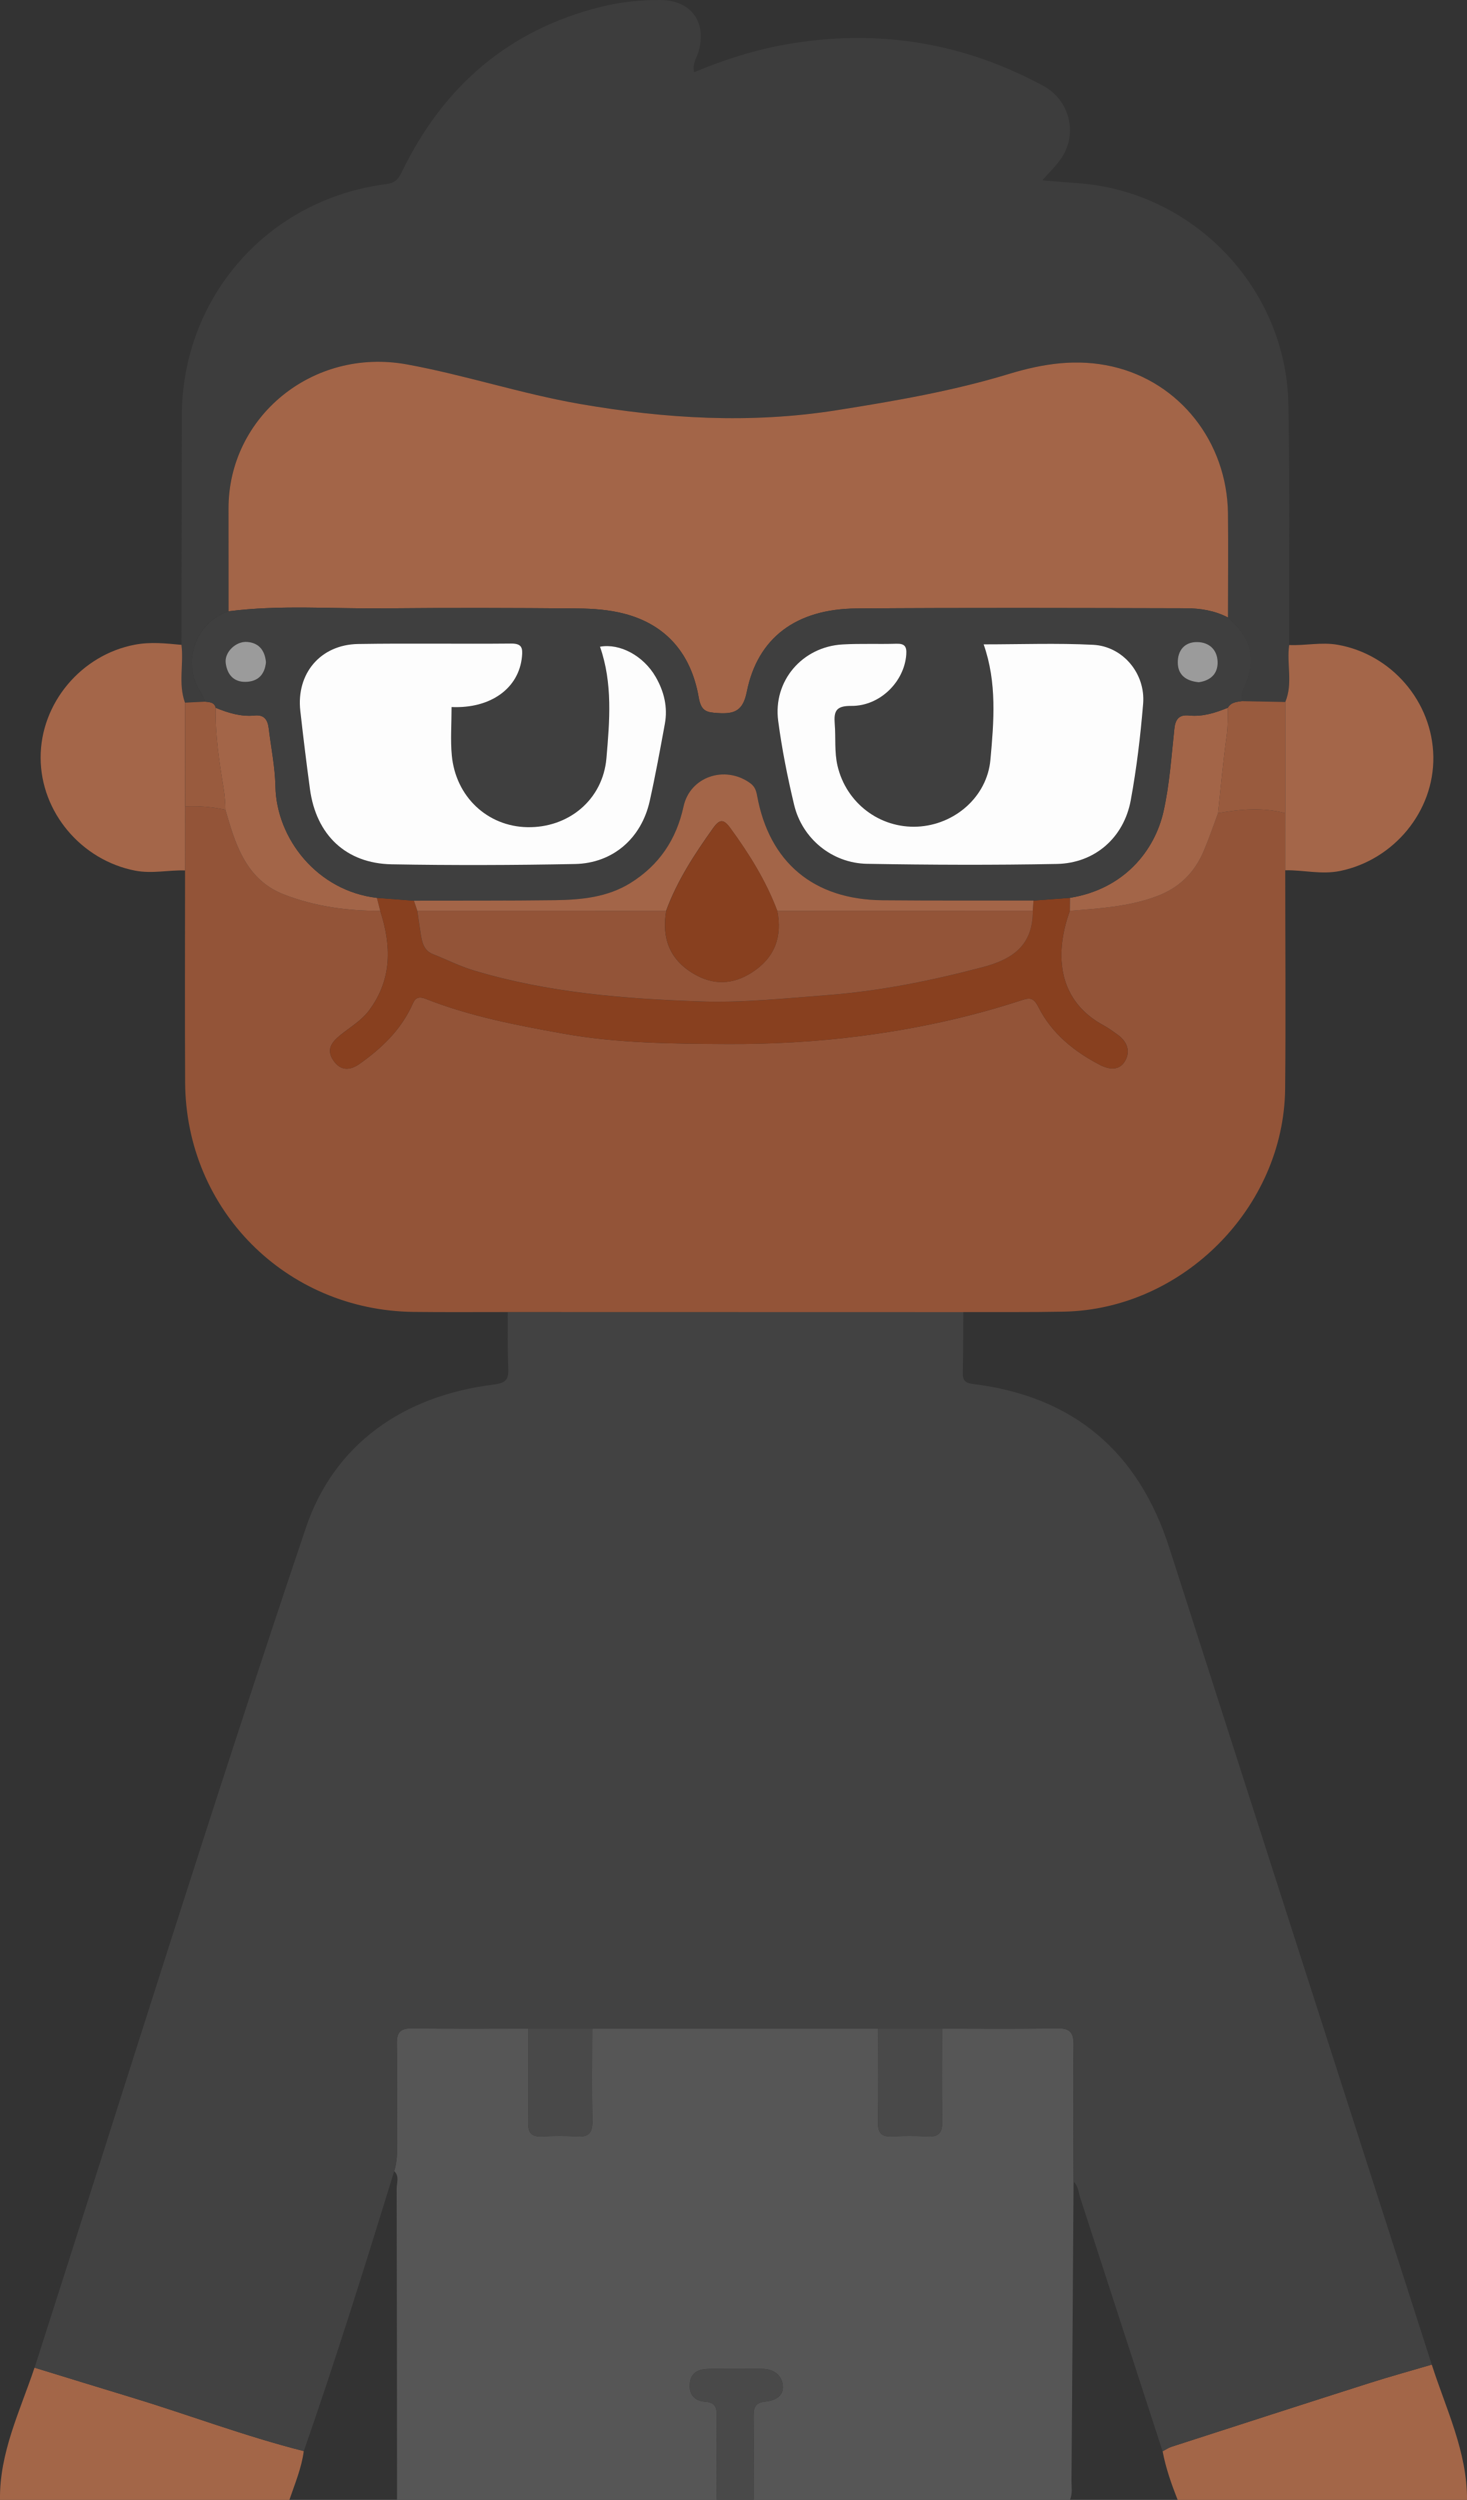 <?xml version="1.0" encoding="UTF-8"?>
<svg id="b" data-name="Layer 2" xmlns="http://www.w3.org/2000/svg" width="435.89" height="742.39" viewBox="0 0 435.89 742.39">
  <rect x="0" y="0" width="435.89" height="742.39" fill="#333333" stroke="none"/>
  <defs>
    <style>
      .d {
        fill: #3f3f3f;
      }

      .d, .e, .f, .g, .h, .i, .j, .k, .l, .m, .n, .o, .p {
        stroke-width: 0px;
      }

      .e {
        fill: #88401f;
      }

      .f {
        fill: #9b9b9b;
      }

      .g {
        fill: #935438;
      }

      .h {
        fill: #494949;
      }

      .i {
        fill: #a46649;
      }

      .j {
        fill: #a36548;
      }

      .k {
        fill: #3d3d3d;
      }

      .l {
        fill: #424242;
      }

      .m {
        fill: #565656;
      }

      .n {
        fill: #fdfdfd;
      }

      .o {
        fill: #a36648;
      }

      .p {
        fill: #995b3e;
      }
    </style>
  </defs>
  <g id="c" data-name="Layer 1">
    <g>
      <path class="m" d="m317.92,742.39h-93.98c0-8.16.05-16.31-.02-24.47-.02-2.55.12-4.41,3.49-4.74,2.58-.25,5.6-1.45,5.19-4.87-.38-3.2-2.91-4.79-6.06-4.86-5.32-.12-10.65-.15-15.97.01-2.76.08-5.3.85-5.61,4.38-.31,3.4,1.56,5.16,4.52,5.37,3.39.23,3.52,2.15,3.49,4.71-.07,8.16-.02,16.31-.02,24.47h-94.98c-.02-30.82-.03-61.63-.11-92.45,0-1.73.89-3.67-.74-5.2.71-2.24.89-4.54.88-6.88-.04-10.32.1-20.63-.08-30.95-.06-3.51,1.15-4.62,4.61-4.57,11.48.17,22.96.07,34.44.07,0,9.32.08,18.63-.04,27.95-.04,3,.99,4.24,4.05,4.09,3.48-.17,7-.22,10.47.01,3.51.24,4.64-1.12,4.57-4.59-.18-9.15-.06-18.3-.05-27.45,28.32,0,56.64,0,84.96,0,0,9.32.09,18.63-.04,27.95-.04,3,1.01,4.23,4.05,4.08,3.48-.17,7-.22,10.47.01,3.52.24,4.64-1.13,4.57-4.6-.18-9.15-.06-18.3-.06-27.45,11.32,0,22.64.14,33.95-.09,3.93-.08,5.18,1.11,5.12,5.09-.2,13.48-.03,26.96,0,40.44-.2,29.54-.39,59.09-.62,88.63-.02,1.97.38,3.99-.46,5.9Z"/>
      <path class="o" d="m425.42,702.19c4.23,13.21,10.54,25.87,10.48,40.2h-85.98c-1.85-4.7-3.53-9.46-4.47-14.44.88-.46,1.72-1.05,2.65-1.35,19.57-6.33,39.14-12.66,58.74-18.9,6.16-1.96,12.39-3.68,18.59-5.5Z"/>
      <path class="o" d="m0,742.39c-.2-14.04,5.96-26.42,10.26-39.28,9.53,2.92,19.05,5.87,28.59,8.76,17.17,5.21,33.98,11.62,51.41,16.01-.66,5.07-2.66,9.73-4.28,14.52H0Z"/>
      <path class="h" d="m212.95,742.39c0-8.16-.05-16.31.02-24.47.02-2.55-.11-4.48-3.49-4.71-2.96-.2-4.83-1.97-4.52-5.37.32-3.54,2.85-4.3,5.61-4.38,5.32-.16,10.65-.13,15.97-.01,3.15.07,5.68,1.65,6.06,4.86.41,3.43-2.61,4.62-5.19,4.87-3.37.33-3.51,2.19-3.49,4.74.07,8.16.02,16.31.02,24.47h-11Z"/>
      <path class="l" d="m345.44,727.95c-8.14-25.06-16.27-50.11-24.43-75.16-.55-1.68-.6-3.59-2-4.92-.03-13.48-.19-26.96,0-40.44.06-3.98-1.2-5.17-5.12-5.09-11.31.23-22.63.08-33.95.09-6.33,0-12.67,0-19,0-28.32,0-56.64,0-84.96,0-6.33,0-12.67,0-19,0-11.48,0-22.96.1-34.44-.07-3.46-.05-4.67,1.05-4.61,4.57.18,10.31.04,20.63.08,30.95,0,2.35-.16,4.64-.88,6.88-8.58,27.83-17.27,55.63-26.86,83.13-17.43-4.39-34.23-10.8-51.41-16.01-9.54-2.89-19.06-5.84-28.59-8.76,26.72-83.2,52.67-166.65,80.62-249.43,8.39-24.87,28.98-39.19,55.72-42.51,3.9-.48,4.58-1.66,4.42-5.06-.27-5.48-.13-10.99-.17-16.48,45.12.01,90.25.02,135.37.03-.04,6-.01,11.99-.15,17.99-.05,2.29.71,3.05,3.08,3.34,29.83,3.69,49.1,20.08,58.27,48.63,25.97,80.87,51.99,161.72,77.99,242.57-6.2,1.83-12.43,3.54-18.59,5.5-19.6,6.24-39.17,12.58-58.74,18.9-.93.3-1.77.89-2.65,1.35Z"/>
      <path class="g" d="m286.22,389.66c-45.12-.01-90.25-.02-135.37-.03-9.33,0-18.66.07-27.98-.04-37.87-.45-67.66-30.33-67.86-68.14-.11-20.99-.02-41.98-.02-62.97,0-6.33,0-12.66.01-18.99,4.04-.24,8.03.12,11.98.99.38,1.26.75,2.52,1.13,3.79,2.73,9.14,6.52,17.53,16.19,21.32,9.2,3.6,18.83,4.92,28.67,4.88,3.31,10.28,3.59,20.21-3.2,29.43-2.33,3.17-5.67,5.08-8.63,7.47-2.57,2.07-4.32,4.34-2.07,7.58,2.16,3.12,4.92,3,7.79.97,6.32-4.47,11.82-9.67,15.28-16.76.83-1.7,1.23-3.76,4.26-2.57,13.18,5.21,26.99,7.85,40.91,10.35,16.13,2.9,32.42,3.01,48.57,3.1,13.13.07,26.45-.65,39.66-2.35,16.2-2.09,32.01-5.46,47.49-10.49,2.77-.9,3.92-1.28,5.55,1.93,3.93,7.76,10.55,13.11,18.2,17.09,2.67,1.39,5.78,1.87,7.52-1.16,1.7-2.97.56-5.81-2.24-7.82-1.35-.97-2.7-1.96-4.16-2.75-13.15-7.12-14.94-20.35-10.01-34.02,8.69-.71,17.36-1.19,25.71-4.29,6.85-2.54,11.38-7.09,14.12-13.63,1.52-3.64,2.79-7.38,4.18-11.08,6.66-1.18,13.33-1.78,19.99.01,0,5.64,0,11.29-.01,16.93,0,21.64.19,43.28-.03,64.92-.36,35.25-30.42,65.46-65.68,66.18-9.98.2-19.97.1-29.96.13Z"/>
      <path class="k" d="m53.92,191.5c.03-22.66.05-45.32.1-67.98.07-35.36,25.67-64.43,60.87-68.86,2.99-.38,3.74-2.06,4.78-4.16,12.28-24.98,31.49-41.6,58.73-48.43C184.22.6,190.17-.02,196.18,0c9.14.04,13.91,6.52,11.37,15.35-.53,1.85-1.89,3.53-1.32,6.1,8.96-3.74,18.05-6.64,27.49-8.29,26.86-4.69,52.31-.64,76.31,12.36,7.76,4.2,10.3,14.1,5.32,21.47-1.46,2.16-3.41,4-5.64,6.57,3.74.3,7.06.6,10.39.83,34.39,2.36,62.08,31.08,62.72,65.68.44,23.82.17,47.65.22,71.47-.81,5.61,1.17,11.41-1.15,16.91-4.33-.08-8.65-.17-12.98-.25.01-1.32.09-2.57.68-3.84,3.94-8.45,2.46-14.82-4.76-21,.01-10.32.14-20.64,0-30.96-.26-21.15-14.35-38.98-34.33-43.56-10.48-2.4-20.46-.93-30.81,2.22-16.65,5.06-33.85,8.02-51.1,10.75-25.64,4.06-50.88,2.55-76.27-1.85-17.39-3.01-34.16-8.61-51.43-11.75-28.15-5.13-53.1,15.72-53.02,42.85.03,10.15.02,20.31.02,30.46-10.12,3.34-13.81,15.53-8.45,23.79.61.94,1.01,2.02,1.51,3.03-2,.1-4.01.2-6.01.3-2.04-5.62-.33-11.46-1.04-17.16Z"/>
      <path class="i" d="m381.9,208.46c2.32-5.51.34-11.31,1.15-16.91,4.79.22,9.5-.93,14.39-.08,15.97,2.79,28.21,16.88,28.45,33.27.24,16.26-11.78,30.62-27.68,33.9-5.61,1.16-10.89-.32-16.33-.2,0-5.65,0-11.29.01-16.94,0-11.01,0-22.02,0-33.03Z"/>
      <path class="i" d="m53.92,191.5c.71,5.7-1,11.54,1.04,17.16.01,10.28.03,20.56.04,30.84,0,6.33,0,12.66-.01,18.99-4.94-.16-9.77,1.04-14.83.06-15.92-3.08-28.06-17.3-28.09-33.54-.03-16.22,12.1-30.56,28.01-33.56,4.7-.89,9.23-.38,13.84.05Z"/>
      <path class="h" d="m156.97,602.42c6.33,0,12.67,0,19,0,0,9.15-.13,18.3.05,27.45.07,3.47-1.06,4.83-4.57,4.59-3.48-.24-6.99-.19-10.47-.01-3.05.15-4.09-1.09-4.05-4.09.12-9.31.04-18.63.04-27.95Z"/>
      <path class="h" d="m260.93,602.42c6.33,0,12.67,0,19,0,0,9.15-.13,18.3.06,27.45.07,3.46-1.05,4.83-4.57,4.6-3.48-.24-6.99-.19-10.47-.01-3.05.15-4.09-1.08-4.05-4.08.12-9.31.04-18.63.04-27.95Z"/>
      <path class="e" d="m317.89,270.48c-4.92,13.67-3.14,26.9,10.01,34.02,1.46.79,2.81,1.78,4.16,2.75,2.8,2.01,3.94,4.86,2.24,7.82-1.74,3.03-4.85,2.55-7.52,1.16-7.65-3.98-14.27-9.33-18.2-17.09-1.63-3.22-2.79-2.83-5.55-1.93-15.48,5.02-31.29,8.4-47.49,10.49-13.21,1.71-26.53,2.43-39.66,2.35-16.15-.09-32.44-.21-48.57-3.1-13.92-2.5-27.73-5.13-40.91-10.35-3.03-1.2-3.43.87-4.26,2.57-3.46,7.09-8.96,12.3-15.28,16.76-2.87,2.03-5.63,2.15-7.79-.97-2.25-3.25-.5-5.52,2.07-7.58,2.96-2.38,6.3-4.3,8.63-7.47,6.79-9.22,6.51-19.14,3.2-29.43-.33-1.28-.65-2.56-.98-3.84,3.66.28,7.33.55,10.99.83.34,1,.67,2,1.01,3,.34,2.29.65,4.58,1.02,6.86.4,2.49.87,4.93,3.65,6.03,4.01,1.58,7.9,3.56,12.01,4.8,22.07,6.65,44.85,8.48,67.72,9.24,12.43.42,24.82-.93,37.21-1.87,15.73-1.19,31.03-4.29,46.28-8.29,9.35-2.46,15-6.7,14.99-16.78.07-1.01.15-2.02.22-3.02,3.61-.27,7.21-.54,10.82-.8-.01,1.29-.02,2.57-.04,3.86Z"/>
      <path class="j" d="m317.89,270.48c.01-1.29.02-2.57.04-3.86,16.13-2.58,25.19-14.08,27.79-25.63,1.8-8.02,2.34-16.33,3.22-24.54.31-2.89,1.41-4.27,4.35-3.97,4.09.42,7.85-.8,11.56-2.31-.04,2.79.02,5.55-.37,8.36-1.06,7.62-1.74,15.3-2.57,22.95-1.38,3.7-2.65,7.44-4.18,11.08-2.74,6.54-7.27,11.09-14.12,13.63-8.35,3.1-17.03,3.58-25.71,4.29Z"/>
      <path class="j" d="m111.99,266.64c.33,1.28.65,2.56.98,3.84-9.84.03-19.47-1.29-28.67-4.88-9.67-3.79-13.46-12.18-16.19-21.32-.38-1.26-.75-2.52-1.13-3.79-.05-2.13-.19-4.23-.54-6.36-1.3-7.92-2.52-15.87-2.36-23.94,3.72,1.52,7.51,2.71,11.61,2.29,2.85-.29,3.84,1.35,4.14,3.79.7,5.76,1.88,11.5,2,17.27.31,15.59,12.51,31.05,30.17,33.1Z"/>
      <path class="p" d="m361.9,241.48c.83-7.65,1.51-15.33,2.57-22.95.39-2.81.33-5.57.37-8.36.9-1.61,2.52-1.71,4.07-1.96,4.33.08,8.65.17,12.98.25,0,11.01,0,22.02,0,33.03-6.66-1.8-13.33-1.2-19.99-.01Z"/>
      <path class="p" d="m64.09,210.19c-.16,8.07,1.07,16.02,2.36,23.94.35,2.14.49,4.23.54,6.36-3.95-.88-7.94-1.23-11.98-.99-.01-10.28-.03-20.56-.04-30.84,2-.1,4.01-.2,6.01-.3,1.29.18,2.71.14,3.11,1.83Z"/>
      <path class="j" d="m67.92,181.53c0-10.15,0-20.31-.02-30.46-.08-27.13,24.87-47.98,53.02-42.85,17.27,3.15,34.04,8.74,51.43,11.75,25.38,4.39,50.63,5.91,76.27,1.85,17.25-2.73,34.45-5.69,51.1-10.75,10.35-3.15,20.33-4.62,30.81-2.22,19.98,4.58,34.06,22.41,34.33,43.56.13,10.32,0,20.64,0,30.96-3.92-2.06-8.23-2.73-12.53-2.74-32.61-.07-65.22-.19-97.83.06-17.97.14-29.4,8.75-32.59,24.75-1.13,5.65-3.64,6.65-8.57,6.32-3.36-.22-5-.48-5.72-4.66-2.18-12.62-9.37-21.55-22.15-24.86-4.44-1.15-9.18-1.51-13.79-1.55-19.3-.17-38.6-.22-57.9-.03-15.28.15-30.59-1.09-45.83.87Z"/>
      <path class="d" d="m67.92,181.53c15.24-1.96,30.55-.72,45.83-.87,19.3-.19,38.6-.14,57.9.03,4.61.04,9.36.4,13.79,1.55,12.77,3.31,19.97,12.24,22.15,24.86.72,4.18,2.36,4.44,5.72,4.66,4.93.32,7.45-.67,8.57-6.32,3.2-16,14.63-24.61,32.59-24.75,32.61-.25,65.22-.13,97.83-.06,4.3,0,8.61.68,12.53,2.74,7.22,6.18,8.7,12.55,4.76,21-.59,1.28-.67,2.53-.68,3.84-1.55.25-3.17.35-4.07,1.96-3.71,1.51-7.47,2.73-11.56,2.31-2.94-.3-4.04,1.08-4.35,3.97-.88,8.21-1.42,16.52-3.22,24.54-2.6,11.55-11.66,23.05-27.79,25.63-3.61.27-7.21.54-10.82.81-14.98-.02-29.95.05-44.92-.09-20.42-.19-33.61-11.25-37.21-31.06-.28-1.56-.71-2.75-2.07-3.73-7.51-5.4-17.86-1.92-19.79,6.95-2.13,9.79-7.23,17.39-15.7,22.68-6.88,4.3-14.67,5.04-22.49,5.14-13.97.19-27.95.12-41.92.15-3.66-.28-7.33-.55-10.99-.83-17.66-2.05-29.86-17.51-30.17-33.1-.11-5.77-1.3-11.51-2-17.27-.3-2.44-1.29-4.08-4.14-3.79-4.09.42-7.89-.77-11.61-2.29-.4-1.69-1.82-1.65-3.11-1.83-.5-1.01-.9-2.09-1.51-3.03-5.37-8.26-1.67-20.45,8.45-23.79Zm224.36,9.82c3.99,11.38,3.04,22.91,2,34.28-1.01,11.02-10.65,19.29-21.64,19.83-11.26.56-21.2-7.02-23.78-18.04-.97-4.12-.49-8.29-.83-12.42-.31-3.82.36-5.43,4.89-5.39,8.56.08,15.77-7.19,16.36-15.22.18-2.4-.45-3.32-2.92-3.25-5.32.16-10.67-.09-15.98.21-11.98.68-20.73,10.82-19.16,22.69,1.11,8.38,2.77,16.72,4.74,24.95,2.39,10.01,11.25,17.33,21.66,17.51,18.81.33,37.63.42,56.44.04,11.24-.22,19.87-7.78,21.92-18.9,1.75-9.47,2.9-19.08,3.68-28.68.73-8.97-6.04-17.06-14.88-17.5-10.78-.53-21.6-.13-32.5-.13Zm-158.1,18.62c11.64.51,19.99-5.57,20.91-14.93.25-2.57,0-3.96-3.2-3.93-15.15.15-30.31-.11-45.46.13-11.2.18-18.44,8.76-17.2,19.85.87,7.77,1.82,15.52,2.87,23.27,1.84,13.6,10.68,22.06,24.31,22.31,18.14.33,36.3.27,54.44-.09,11.25-.22,19.72-7.63,22.19-18.65,1.71-7.61,3.1-15.3,4.51-22.98.91-4.95-.24-9.61-2.71-13.9-3.64-6.33-10.67-10.07-16.56-9,3.8,10.84,2.86,22.07,1.91,33.1-1.07,12.4-11.32,20.74-23.54,20.49-11.82-.24-21.24-9.02-22.4-21.28-.44-4.61-.07-9.3-.07-14.39Zm-55.14-13.32c-.34-3.51-2.09-5.74-5.58-6.02-3.38-.27-6.79,3.06-6.39,6.24.42,3.3,2.23,5.66,5.87,5.62,3.74-.05,5.75-2.18,6.1-5.84Zm277.21,5.96c3.36-.49,5.68-2.44,5.55-6.11-.13-3.61-2.56-5.79-6.1-5.82-3.73-.03-5.76,2.49-5.74,6.06.02,3.7,2.44,5.52,6.29,5.88Z"/>
      <path class="g" d="m306.88,270.45c0,10.08-5.64,14.33-14.99,16.78-15.26,4.01-30.56,7.1-46.28,8.29-12.39.94-24.79,2.28-37.21,1.87-22.87-.77-45.65-2.59-67.72-9.24-4.11-1.24-8-3.22-12.01-4.8-2.78-1.1-3.25-3.54-3.65-6.03-.37-2.28-.68-4.57-1.02-6.86,24.65,0,49.3,0,73.95.01-1.37,7.97.91,14.39,8.07,18.66,5.84,3.48,11.63,3.34,17.35-.31,6.8-4.35,9.13-10.55,7.59-18.35l75.93-.02Z"/>
      <path class="j" d="m197.95,270.48c-24.65,0-49.3,0-73.95-.01-.34-1-.67-2-1.01-3,13.98-.04,27.95.04,41.92-.15,7.82-.11,15.61-.84,22.49-5.14,8.47-5.29,13.57-12.89,15.7-22.68,1.93-8.87,12.28-12.35,19.79-6.95,1.36.98,1.79,2.17,2.07,3.73,3.61,19.82,16.8,30.87,37.21,31.06,14.97.14,29.95.07,44.92.09-.07,1.01-.15,2.02-.22,3.02-25.31,0-50.62.01-75.93.02-3.36-8.93-8.36-16.92-13.97-24.6-1.94-2.66-3.13-2.69-5.07.02-5.51,7.72-10.69,15.61-13.98,24.58Z"/>
      <path class="n" d="m292.28,191.35c10.9,0,21.72-.41,32.5.13,8.85.44,15.62,8.53,14.88,17.5-.79,9.6-1.94,19.21-3.68,28.68-2.05,11.11-10.68,18.67-21.92,18.9-18.81.37-37.63.29-56.44-.04-10.41-.18-19.27-7.5-21.66-17.51-1.97-8.23-3.63-16.57-4.74-24.95-1.57-11.87,7.18-22.01,19.16-22.69,5.31-.3,10.65-.05,15.98-.21,2.47-.07,3.1.85,2.92,3.25-.59,8.02-7.79,15.3-16.36,15.22-4.53-.04-5.2,1.57-4.89,5.39.33,4.13-.14,8.31.83,12.42,2.58,11.02,12.52,18.59,23.78,18.04,10.99-.54,20.63-8.81,21.64-19.83,1.04-11.37,1.99-22.9-2-34.28Z"/>
      <path class="n" d="m134.18,209.97c0,5.1-.37,9.79.07,14.39,1.16,12.26,10.59,21.04,22.4,21.28,12.22.25,22.47-8.08,23.54-20.49.95-11.02,1.89-22.25-1.91-33.1,5.89-1.07,12.92,2.67,16.56,9,2.47,4.29,3.62,8.95,2.71,13.9-1.41,7.68-2.81,15.36-4.51,22.98-2.47,11.02-10.94,18.43-22.19,18.65-18.14.36-36.3.42-54.44.09-13.62-.25-22.46-8.71-24.31-22.31-1.05-7.74-2-15.5-2.87-23.27-1.24-11.09,6-19.67,17.2-19.85,15.15-.25,30.31.02,45.46-.13,3.21-.03,3.46,1.36,3.2,3.93-.92,9.36-9.27,15.43-20.91,14.93Z"/>
      <path class="f" d="m79.03,196.65c-.35,3.66-2.36,5.79-6.1,5.84-3.64.05-5.45-2.32-5.87-5.62-.4-3.18,3.01-6.51,6.39-6.24,3.5.28,5.25,2.51,5.58,6.02Z"/>
      <path class="f" d="m356.24,202.61c-3.85-.36-6.27-2.17-6.29-5.88-.02-3.57,2.01-6.09,5.74-6.06,3.54.03,5.97,2.21,6.1,5.82.13,3.67-2.19,5.62-5.55,6.11Z"/>
      <path class="e" d="m197.95,270.48c3.29-8.98,8.47-16.86,13.98-24.58,1.93-2.71,3.12-2.68,5.07-.02,5.61,7.67,10.6,15.66,13.97,24.6,1.54,7.8-.79,14-7.59,18.35-5.72,3.66-11.51,3.8-17.35.31-7.16-4.28-9.43-10.69-8.07-18.66Z"/>
    </g>
  </g>
</svg>